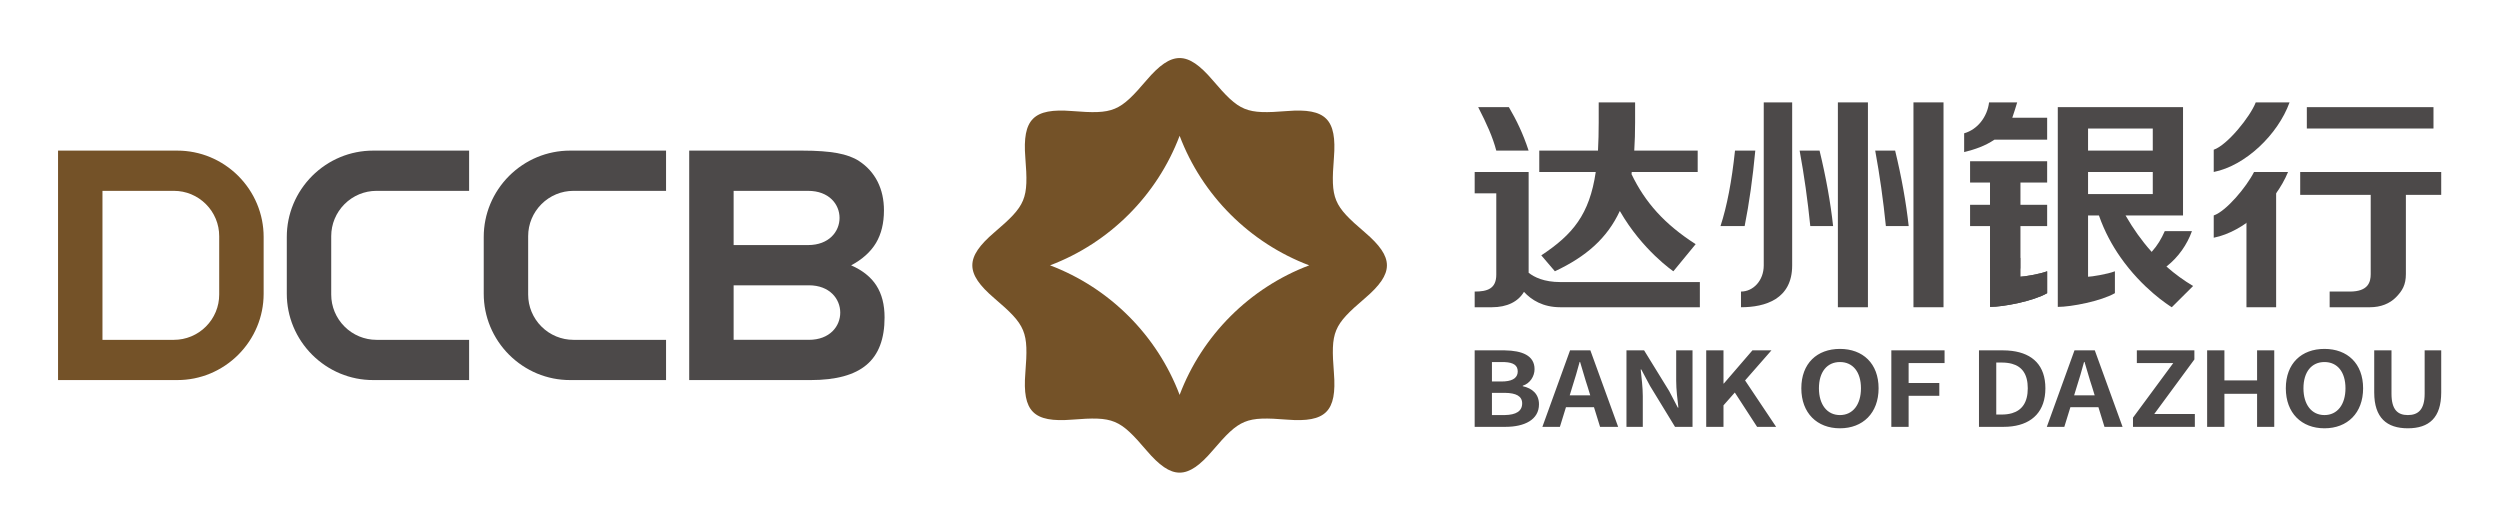 <svg width="603" height="128" viewBox="0 0 603 128" fill="none" xmlns="http://www.w3.org/2000/svg">
<path fill-rule="evenodd" clip-rule="evenodd" d="M284.526 32.752V14C286.989 14 289.448 15.771 292.474 19.311C299.028 26.986 300.446 27.57 310.507 26.782C319.79 26.049 322.476 28.733 321.745 38.018C320.953 48.081 321.54 49.499 329.215 56.053C336.298 62.103 336.298 65.895 329.215 71.943C321.54 78.503 320.953 79.919 321.745 89.982C322.476 99.266 319.79 101.949 310.507 101.22C300.446 100.428 299.028 101.013 292.474 108.689C289.448 112.231 286.989 114 284.526 114V95.247C289.952 80.891 301.423 69.425 315.782 64.001C301.423 58.575 289.952 47.109 284.526 32.752ZM284.526 95.252C279.102 80.891 267.633 69.427 253.274 64.001C267.633 58.575 279.102 47.109 284.526 32.748V32.752V14C282.065 14 279.605 15.769 276.58 19.309C270.026 26.986 268.607 27.575 258.542 26.782C249.261 26.049 246.575 28.733 247.309 38.018C248.101 48.081 247.514 49.499 239.838 56.053C232.755 62.105 232.755 65.895 239.838 71.943C247.514 78.503 248.101 79.917 247.311 89.982C246.575 99.266 249.261 101.949 258.542 101.22C268.607 100.428 270.026 101.013 276.58 108.689C279.605 112.231 282.065 114 284.526 114V95.247V95.252Z" fill="#745228"/>
<path fill-rule="evenodd" clip-rule="evenodd" d="M560.662 103.305C566.18 103.305 569.982 99.641 569.982 93.654C569.982 87.672 566.18 84.155 560.662 84.155V87.323C563.759 87.323 565.729 89.691 565.729 93.654C565.729 97.594 563.759 100.115 560.662 100.115V103.305ZM580.768 103.305C585.865 103.305 588.822 100.785 588.822 94.652V84.503H584.825V94.977C584.825 98.817 583.246 100.115 580.768 100.115C578.32 100.115 576.828 98.817 576.828 94.977V84.503H572.661V94.652C572.661 100.785 575.7 103.305 580.768 103.305ZM560.662 84.155V87.323C557.563 87.323 555.593 89.691 555.593 93.654C555.593 97.594 557.563 100.115 560.662 100.115V103.305C555.141 103.305 551.34 99.641 551.34 93.654C551.34 87.645 555.141 84.155 560.662 84.155ZM502.759 98.218H506.138L507.6 102.956H511.963L505.264 84.503H502.759V87.299H502.786C503.406 89.291 503.968 91.41 504.615 93.332L505.236 95.351H502.759V98.218ZM514.476 102.956H529.397V99.864H519.6L529.285 86.699V84.503H515.406V87.57H524.191L514.476 100.736V102.956ZM532.36 102.956H536.528V94.977H544.408V102.956H548.549V84.503H544.408V91.76H536.528V84.503H532.36V102.956ZM502.759 84.503V87.299H502.673C502.138 89.316 501.52 91.41 500.899 93.332L500.281 95.351H502.759V98.218H499.378L497.914 102.956H493.692L500.367 84.503H502.759ZM485.297 102.832C490.261 102.202 493.347 99.149 493.347 93.654C493.347 88.196 490.325 85.277 485.297 84.639V87.747C487.687 88.411 489.098 90.213 489.098 93.654C489.098 97.078 487.687 98.964 485.297 99.665V102.832ZM485.297 84.639V87.747C484.552 87.542 483.711 87.445 482.79 87.445H481.497V99.989H482.79C483.711 99.989 484.552 99.884 485.297 99.665V102.832C484.653 102.916 483.974 102.956 483.269 102.956H477.329V84.503H483.046C483.831 84.503 484.584 84.549 485.297 84.639ZM443.797 103.305C449.315 103.305 453.116 99.641 453.116 93.654C453.116 87.672 449.315 84.155 443.797 84.155V87.323C446.895 87.323 448.864 89.691 448.864 93.654C448.864 97.594 446.895 100.115 443.797 100.115V103.305ZM456.189 102.956H460.359V95.473H467.762V92.386H460.359V87.57H469.029V84.503H456.189V102.956ZM443.797 84.155V87.323C440.702 87.323 438.727 89.691 438.727 93.654C438.727 97.594 440.702 100.115 443.797 100.115V103.305C438.279 103.305 434.479 99.641 434.479 93.654C434.479 87.645 438.279 84.155 443.797 84.155ZM381.093 98.218H384.469L385.936 102.956H390.297L383.595 84.503H381.093V87.299H381.117C381.737 89.291 382.302 91.41 382.947 93.332L383.568 95.351H381.093V98.218ZM392.303 102.956H396.242V95.55C396.242 93.429 395.936 91.112 395.736 89.116H395.877L397.988 93.081L404.015 102.956H408.237V84.503H404.296V91.861C404.296 93.955 404.605 96.4 404.83 98.32H404.69L402.606 94.328L396.556 84.503H392.303V102.956ZM411.539 102.956H415.705V97.769L418.437 94.676L423.811 102.956H428.401L420.914 91.76L427.274 84.503H422.688L415.787 92.511H415.705V84.503H411.539V102.956ZM362.967 102.956V100.112C365.678 100.066 367.146 99.167 367.146 97.298C367.146 95.545 365.702 94.79 362.967 94.754V91.986C365.126 91.833 366.078 90.928 366.078 89.59C366.078 88.114 365.048 87.443 362.967 87.338V84.508C367.057 84.574 370.133 85.704 370.133 89.042C370.133 90.737 369.062 92.482 367.291 93.032V93.157C369.541 93.63 371.202 95.028 371.202 97.52C371.202 101.236 367.711 102.956 363.123 102.956H362.967ZM381.093 84.503V87.299H381.007C380.472 89.316 379.854 91.41 379.233 93.332L378.616 95.351H381.093V98.218H377.71L376.247 102.956H372.023L378.698 84.503H381.093ZM355.69 102.956H362.967V100.112L362.757 100.115H359.856V94.752H362.757L362.967 94.754V91.986C362.75 92 362.52 92.01 362.279 92.01H359.856V87.323H362.335C362.555 87.323 362.765 87.327 362.967 87.338V84.508L362.588 84.503H355.69V102.956Z" fill="#4C4949"/>
<path fill-rule="evenodd" clip-rule="evenodd" d="M410.006 74.107H376.368C372.151 74.107 369.372 72.353 367.583 70.393C366.172 72.773 363.498 74.107 359.851 74.107H355.692V70.325C358.731 70.325 360.904 69.655 360.904 66.256V46.638H355.692V41.483H368.708V65.791C370.052 66.859 372.432 68.034 376.368 68.034H410.006V74.107Z" fill="#4C4949"/>
<path fill-rule="evenodd" clip-rule="evenodd" d="M371.272 41.482H384.895C383.381 51.764 379.341 56.566 371.788 61.571C371.78 61.578 371.773 61.586 371.762 61.594L375.041 65.431C382.556 61.901 387.64 57.482 390.702 50.885C396.115 60.342 403.617 65.431 403.617 65.431L408.994 58.89C401.441 54.051 396.794 48.801 393.526 42.01L393.577 41.482H409.482V36.329H394.183C394.321 34.388 394.387 31.654 394.387 29.473V24.695H385.608V29.473C385.608 31.689 385.551 34.419 385.436 36.329H371.272V41.482Z" fill="#4C4949"/>
<path fill-rule="evenodd" clip-rule="evenodd" d="M360.904 36.328C360.047 33.065 358.593 29.847 356.539 25.846H363.943C365.752 28.934 367.343 32.175 368.7 36.328H360.904Z" fill="#4C4949"/>
<path fill-rule="evenodd" clip-rule="evenodd" d="M432.271 24.696V64.029C432.271 72.15 425.781 74.107 419.927 74.107V70.324C422.905 70.324 425.415 67.643 425.415 64.029V24.696H432.271Z" fill="#4C4949"/>
<path fill-rule="evenodd" clip-rule="evenodd" d="M436.641 54.532C436.013 48.297 435.159 42.232 434.072 36.33H438.878C440.434 42.751 441.52 48.819 442.147 54.532H436.641Z" fill="#4C4949"/>
<path fill-rule="evenodd" clip-rule="evenodd" d="M414.984 54.532C416.54 49.785 417.704 43.722 418.483 36.33H423.377C422.752 43.011 421.895 49.077 420.809 54.532H414.984Z" fill="#4C4949"/>
<path fill-rule="evenodd" clip-rule="evenodd" d="M443.296 74.108H450.545V24.697H443.296V74.108Z" fill="#4C4949"/>
<path fill-rule="evenodd" clip-rule="evenodd" d="M461.527 74.106H468.776V24.695H461.527V74.106Z" fill="#4C4949"/>
<path fill-rule="evenodd" clip-rule="evenodd" d="M454.872 54.532C454.243 48.297 453.387 42.232 452.301 36.33H457.108C458.665 42.751 459.749 48.819 460.378 54.532H454.872Z" fill="#4C4949"/>
<path fill-rule="evenodd" clip-rule="evenodd" d="M477.543 35.511C478.769 35.031 479.92 34.449 481.019 33.715L481.049 33.694H493.773V28.404H485.361L485.415 28.245C485.614 27.667 485.811 27.07 486.003 26.463C486.184 25.891 486.368 25.301 486.545 24.697H479.761C479.562 26.405 478.864 28.076 477.783 29.424C476.758 30.699 475.388 31.685 473.753 32.153V36.684C475.102 36.35 476.359 35.977 477.543 35.511Z" fill="#4C4949"/>
<path fill-rule="evenodd" clip-rule="evenodd" d="M487.278 64.777V54.533H493.773V49.398H487.278V44.029H493.773V38.893H475.183V44.029H479.999V49.398H475.183V54.533H479.999V64.777H487.278Z" fill="#4C4949"/>
<path fill-rule="evenodd" clip-rule="evenodd" d="M526.547 25.845C526.547 34.553 526.545 43.261 526.545 51.967H512.684L512.791 52.148C513.643 53.621 514.567 55.077 515.582 56.499C516.594 57.918 517.693 59.31 518.893 60.65L518.982 60.75L519.071 60.65C519.71 59.942 520.273 59.18 520.784 58.357C521.282 57.557 521.727 56.688 522.139 55.755H528.694C528.094 57.411 527.284 58.955 526.294 60.35C525.264 61.808 524.035 63.105 522.657 64.197L522.542 64.287L522.65 64.381C523.616 65.23 524.635 66.047 525.707 66.827C526.741 67.579 527.83 68.3 528.975 68.987L523.833 74.107C523.058 73.629 516.728 69.593 511.444 62.033V46.812H519.25V41.483H511.444V36.328H519.25V30.998H511.444V25.845H526.547ZM511.444 25.845H496.339V74.025C499.59 74.025 506.783 72.632 510.115 70.71V65.432C508.328 66.134 504.403 66.75 503.639 66.75V51.967H506.263L506.291 52.047C507.628 55.87 509.464 59.198 511.444 62.033V46.812H503.639V41.483H511.444V36.328H503.639V30.998H511.444V25.845Z" fill="#4C4949"/>
<path fill-rule="evenodd" clip-rule="evenodd" d="M479.999 74.023C483.249 74.023 490.44 72.632 493.773 70.709V65.432C491.987 66.132 488.061 66.75 487.295 66.75V39.075H479.999V74.023Z" fill="#4C4949"/>
<path fill-rule="evenodd" clip-rule="evenodd" d="M479.999 74.023C483.249 74.023 490.44 72.632 493.773 70.709V65.432C491.987 66.132 488.061 66.75 487.295 66.75V62.218H479.999V74.023Z" fill="#4C4949"/>
<path fill-rule="evenodd" clip-rule="evenodd" d="M554.808 47.005H571.815V66.101C571.815 67.075 571.668 68.13 570.957 68.946C570.251 69.758 568.991 70.325 566.773 70.325H561.911V74.108H571.604C574.275 74.108 576.414 73.214 577.902 71.708C579.453 70.132 580.299 68.697 580.299 66.101V47.005H588.82V41.482H554.808V47.005Z" fill="#4C4949"/>
<path fill-rule="evenodd" clip-rule="evenodd" d="M556.408 30.998H586.956V25.845H556.408V30.998Z" fill="#4C4949"/>
<path fill-rule="evenodd" clip-rule="evenodd" d="M533.952 36.113V41.483C541.591 39.962 549.431 32.474 552.242 24.696H544.086C542.77 28.134 537.226 35.004 533.952 36.113Z" fill="#4C4949"/>
<path fill-rule="evenodd" clip-rule="evenodd" d="M541.847 74.108H549.003V46.003H541.847V74.108Z" fill="#4C4949"/>
<path fill-rule="evenodd" clip-rule="evenodd" d="M533.952 51.967V57.337C541.285 55.878 548.802 48.919 551.879 41.483H543.67C541.855 45.098 536.95 50.951 533.952 51.967Z" fill="#4C4949"/>
<path fill-rule="evenodd" clip-rule="evenodd" d="M38.795 36.328V46.033H41.954C42.682 46.033 43.391 46.107 44.078 46.241C44.788 46.383 45.471 46.591 46.118 46.861C46.787 47.14 47.419 47.48 48.006 47.873C48.604 48.272 49.159 48.728 49.665 49.236C50.179 49.749 50.637 50.31 51.033 50.898C51.426 51.488 51.766 52.121 52.044 52.788C52.313 53.437 52.523 54.12 52.664 54.828C52.801 55.514 52.871 56.224 52.871 56.952V71.05C52.871 71.776 52.801 72.489 52.664 73.174C52.523 73.882 52.313 74.563 52.044 75.216C51.766 75.879 51.426 76.512 51.033 77.1C50.634 77.698 50.176 78.253 49.67 78.759C49.157 79.273 48.596 79.735 48.006 80.127C47.419 80.52 46.787 80.86 46.118 81.138C45.471 81.407 44.788 81.615 44.078 81.758C43.391 81.895 42.682 81.969 41.954 81.969H38.795V91.671H42.779C44.163 91.671 45.515 91.536 46.83 91.275C48.172 91.005 49.473 90.608 50.715 90.092C51.974 89.565 53.18 88.916 54.31 88.16C55.449 87.395 56.51 86.522 57.474 85.56C58.432 84.6 59.308 83.539 60.075 82.394C60.834 81.262 61.481 80.058 62.005 78.798C62.522 77.56 62.922 76.257 63.191 74.913C63.452 73.601 63.59 72.247 63.59 70.862V57.138C63.59 55.754 63.452 54.399 63.191 53.088C62.922 51.746 62.522 50.447 62.005 49.202C61.481 47.94 60.834 46.736 60.075 45.607C59.308 44.461 58.434 43.4 57.476 42.44C56.517 41.483 55.455 40.608 54.31 39.84C53.18 39.084 51.974 38.434 50.715 37.91C49.473 37.392 48.172 36.995 46.83 36.727C45.515 36.464 44.163 36.328 42.779 36.328H38.795ZM14 36.328H38.795V46.033H24.715V81.969H38.795V91.671H14V36.328Z" fill="#745228"/>
<path fill-rule="evenodd" clip-rule="evenodd" d="M89.983 36.328H113.149V46.033H90.806C90.08 46.033 89.37 46.107 88.685 46.241C87.976 46.383 87.292 46.591 86.643 46.861C85.976 47.14 85.344 47.48 84.756 47.873C84.16 48.272 83.604 48.728 83.097 49.236C82.583 49.749 82.126 50.31 81.73 50.898C81.336 51.488 80.996 52.121 80.718 52.788C80.449 53.437 80.24 54.12 80.099 54.828C79.963 55.514 79.89 56.224 79.89 56.952V71.05C79.89 71.776 79.961 72.489 80.097 73.174C80.239 73.882 80.449 74.563 80.718 75.216C80.996 75.879 81.336 76.512 81.73 77.1C82.129 77.698 82.586 78.253 83.094 78.759C83.606 79.273 84.166 79.735 84.756 80.127C85.344 80.52 85.976 80.86 86.643 81.138C87.292 81.407 87.976 81.615 88.685 81.758C89.37 81.895 90.08 81.969 90.806 81.969H113.149V91.671H89.983C88.6 91.671 87.246 91.536 85.935 91.275C84.59 91.005 83.291 90.608 82.049 90.092C80.787 89.565 79.583 88.916 78.453 88.16C77.313 87.395 76.253 86.522 75.289 85.56C74.331 84.6 73.456 83.539 72.687 82.394C71.931 81.262 71.281 80.058 70.757 78.798C70.241 77.56 69.84 76.257 69.574 74.913C69.313 73.601 69.175 72.247 69.175 70.862V57.138C69.175 55.754 69.311 54.399 69.572 53.088C69.84 51.746 70.238 50.447 70.757 49.202C71.281 47.94 71.931 46.736 72.687 45.607C73.456 44.461 74.33 43.4 75.287 42.44C76.248 41.483 77.308 40.608 78.453 39.84C79.583 39.084 80.787 38.434 82.049 37.91C83.291 37.392 84.59 36.995 85.935 36.727C87.245 36.464 88.6 36.328 89.983 36.328Z" fill="#4C4949"/>
<path fill-rule="evenodd" clip-rule="evenodd" d="M137.485 36.328H160.651V46.033H138.31C137.584 46.033 136.871 46.107 136.186 46.241C135.48 46.383 134.794 46.591 134.146 46.861C133.479 47.14 132.846 47.48 132.258 47.873C131.662 48.272 131.107 48.728 130.599 49.236C130.085 49.749 129.628 50.31 129.232 50.898C128.838 51.488 128.498 52.121 128.22 52.788C127.951 53.437 127.741 54.12 127.601 54.828C127.465 55.514 127.392 56.224 127.392 56.952V71.05C127.392 71.776 127.463 72.489 127.599 73.174C127.739 73.882 127.951 74.563 128.22 75.216C128.498 75.879 128.838 76.512 129.232 77.1C129.631 77.698 130.088 78.253 130.596 78.759C131.108 79.273 131.668 79.735 132.258 80.127C132.846 80.52 133.479 80.86 134.146 81.138C134.794 81.407 135.48 81.615 136.186 81.758C136.871 81.895 137.584 81.969 138.31 81.969H160.651V91.671H137.485C136.102 91.671 134.749 91.536 133.438 91.275C132.092 91.005 130.793 90.608 129.549 90.092C128.289 89.565 127.085 88.916 125.955 88.16C124.815 87.395 123.755 86.522 122.791 85.56C121.83 84.6 120.958 83.539 120.189 82.394C119.434 81.262 118.783 80.058 118.259 78.798C117.742 77.56 117.344 76.257 117.076 74.913C116.813 73.601 116.677 72.247 116.677 70.862V57.138C116.677 55.754 116.813 54.399 117.075 53.088C117.341 51.746 117.742 50.447 118.259 49.202C118.783 47.94 119.434 46.736 120.189 45.607C120.958 44.461 121.829 43.4 122.79 42.44C123.749 41.483 124.81 40.608 125.955 39.84C127.085 39.084 128.289 38.434 129.549 37.91C130.793 37.392 132.092 36.995 133.438 36.727C134.747 36.464 136.102 36.328 137.485 36.328Z" fill="#4C4949"/>
<path fill-rule="evenodd" clip-rule="evenodd" d="M189.726 59.11V68.815H195.103C205.153 68.815 205.228 81.967 195.103 81.967H189.726V91.673H195.528C201.629 91.673 206.122 90.453 209.012 87.997C211.916 85.558 213.358 81.742 213.358 76.575C213.358 73.482 212.704 70.924 211.385 68.869C210.074 66.826 208.049 65.206 205.294 64C208.011 62.55 210.014 60.736 211.297 58.593C212.568 56.446 213.21 53.839 213.21 50.744C213.21 48.16 212.704 45.848 211.679 43.818C210.654 41.789 209.161 40.132 207.209 38.847C205.877 37.973 204.134 37.331 201.974 36.933C199.826 36.536 197.021 36.329 193.564 36.329H189.726V46.034H194.917C205.054 46.034 205.003 59.11 194.917 59.11H189.726ZM176.951 46.034V59.11H189.726V68.815H176.951V81.967H189.726V91.673H166.236V36.329H189.726V46.034H176.951Z" fill="#4C4949"/>
</svg>
